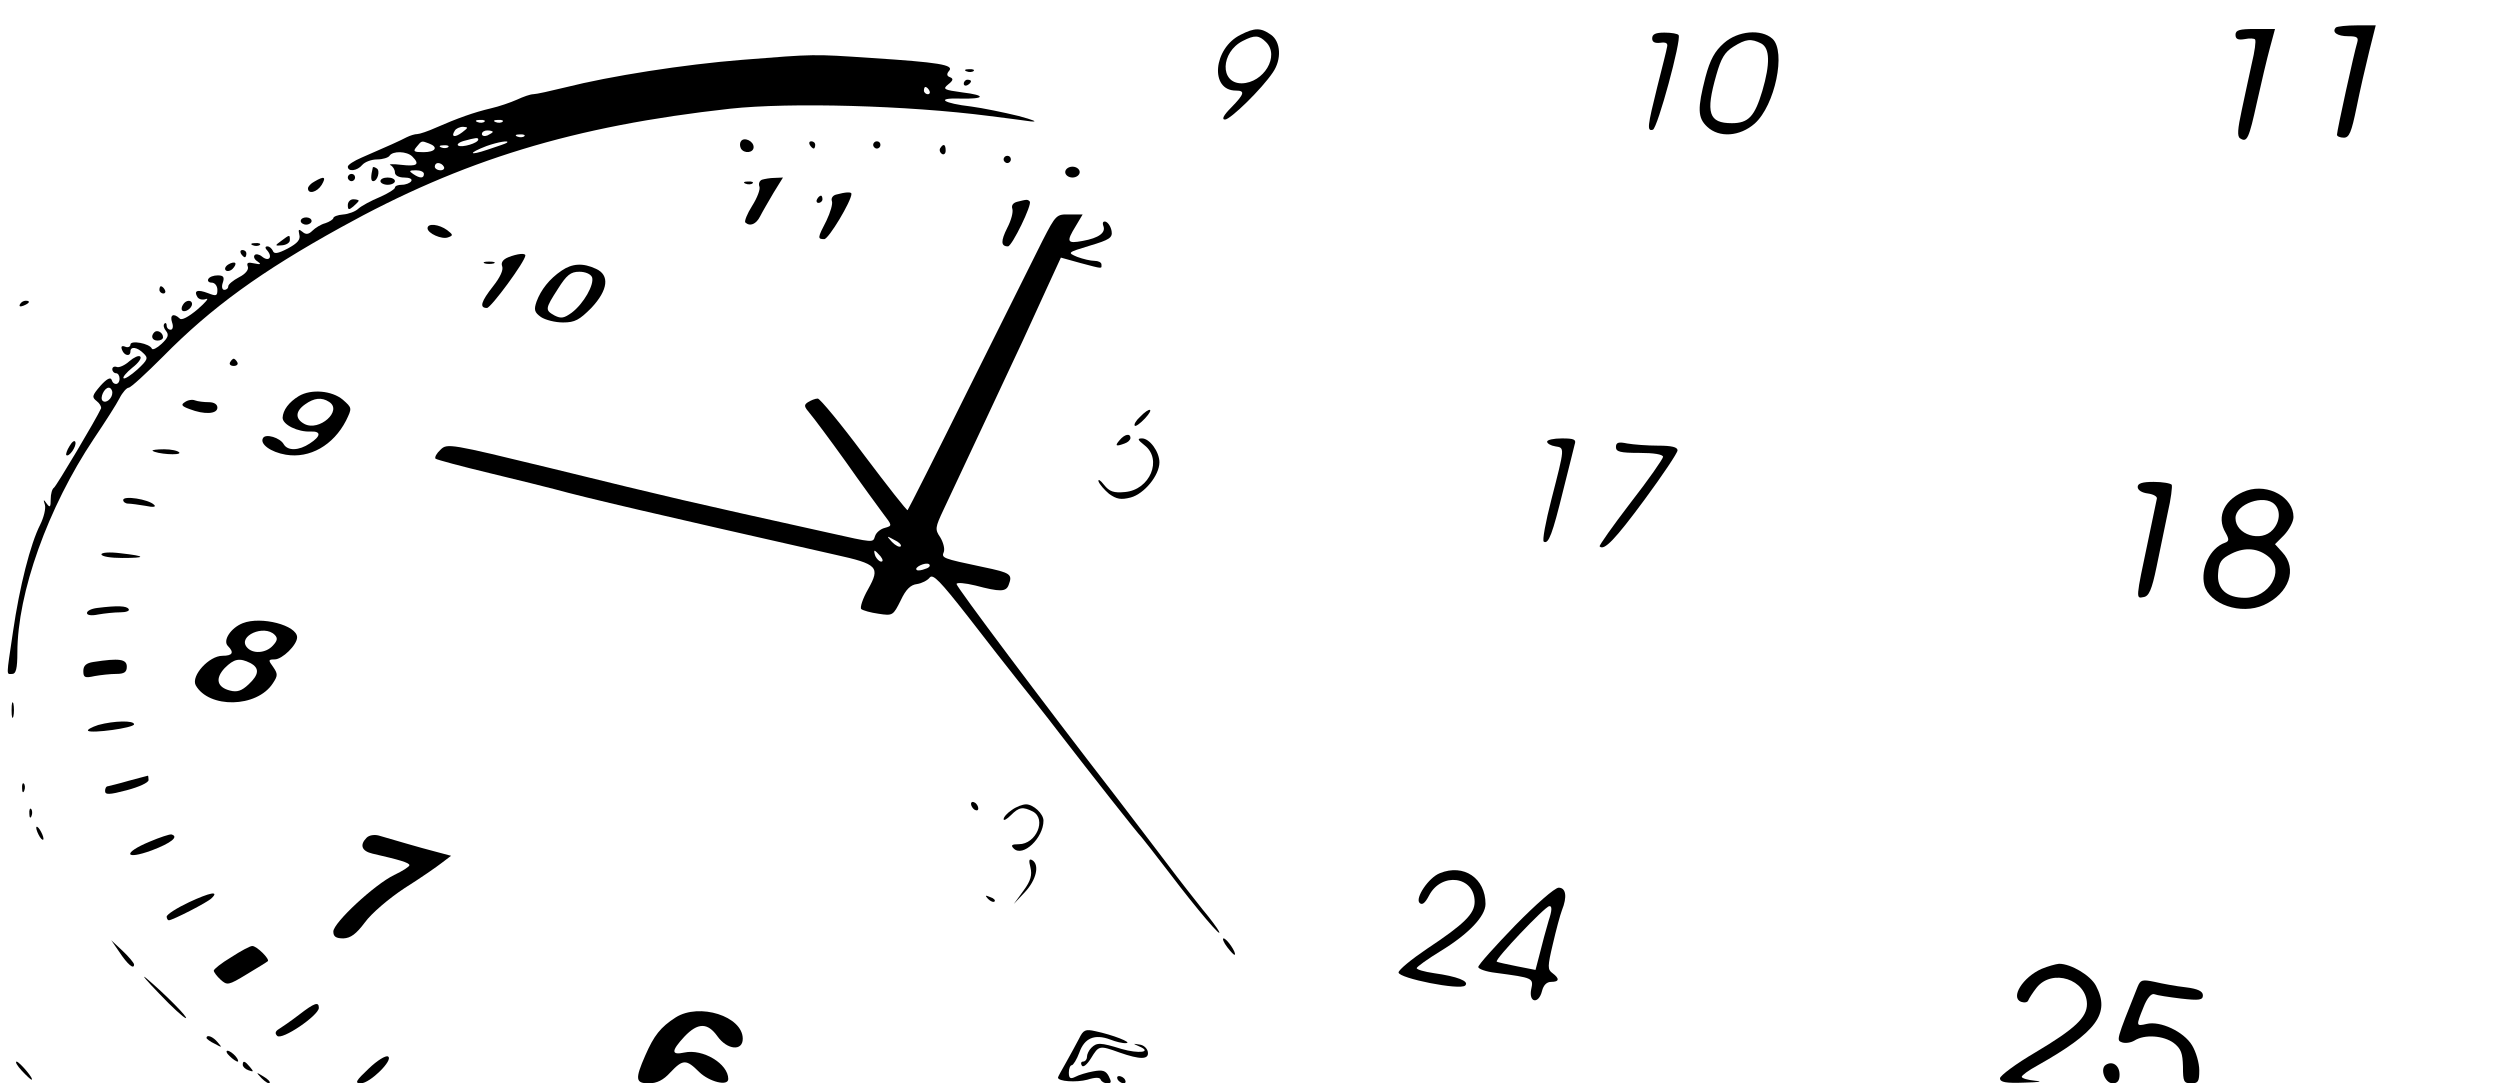 <?xml version="1.0" standalone="no"?>
<!DOCTYPE svg PUBLIC "-//W3C//DTD SVG 20010904//EN"
 "http://www.w3.org/TR/2001/REC-SVG-20010904/DTD/svg10.dtd">
<svg version="1.0" xmlns="http://www.w3.org/2000/svg"
 width="690pt" height="299pt" viewBox="0 0 690 299"
 preserveAspectRatio="xMidYMid meet">

<g transform="translate(0,299) scale(0.1,-0.1)"
fill="#000000" stroke="none">
<path d="M6447 2914 c-12 -13 4 -24 34 -24 24 0 29 -3 25 -17 -8 -25 -56 -244
-56 -255 0 -4 8 -8 19 -8 15 0 21 15 35 83 9 45 25 115 35 155 l18 72 -52 0
c-28 0 -55 -3 -58 -6z"/>
<path d="M3424 2894 c-75 -37 -86 -154 -13 -154 26 0 24 -9 -13 -47 -21 -21
-27 -33 -17 -33 15 0 102 85 132 130 25 36 22 85 -5 104 -28 20 -45 20 -84 0z
m70 -20 c39 -38 -6 -113 -67 -114 -61 0 -58 86 3 117 33 17 45 16 64 -3z"/>
<path d="M6170 2894 c0 -12 7 -15 25 -12 14 3 27 2 29 -1 3 -4 -1 -33 -9 -66
-7 -33 -20 -91 -28 -130 -11 -51 -13 -72 -4 -77 19 -12 24 -1 46 99 12 54 28
122 36 151 l14 52 -55 0 c-43 0 -54 -3 -54 -16z"/>
<path d="M4560 2884 c0 -10 7 -14 23 -12 15 2 21 -1 18 -12 -1 -8 -14 -58 -27
-110 -27 -109 -29 -123 -12 -118 13 5 79 248 71 261 -2 4 -20 7 -39 7 -24 0
-34 -4 -34 -16z"/>
<path d="M4758 2871 c-25 -22 -38 -45 -51 -94 -22 -86 -22 -112 5 -137 33 -31
90 -27 131 9 56 50 87 199 49 234 -31 28 -96 22 -134 -12z m103 -1 c24 -13 25
-56 3 -131 -21 -70 -38 -89 -84 -89 -64 0 -73 28 -43 133 13 46 23 63 47 78
35 22 49 23 77 9z"/>
<path d="M2050 2825 c-164 -13 -366 -45 -489 -76 -41 -10 -81 -19 -89 -19 -8
0 -28 -7 -45 -15 -18 -8 -50 -19 -72 -24 -47 -11 -94 -28 -151 -53 -22 -10
-46 -18 -52 -18 -7 0 -20 -4 -30 -9 -17 -9 -50 -24 -124 -56 -21 -9 -38 -20
-38 -25 0 -15 26 -12 40 5 7 8 25 15 41 15 15 0 31 5 34 10 9 14 48 13 63 -2
22 -22 13 -28 -30 -23 -24 3 -37 2 -30 -1 6 -3 12 -12 12 -20 0 -8 10 -14 26
-14 14 0 23 -4 19 -10 -3 -5 -15 -10 -26 -10 -10 0 -19 -3 -19 -8 0 -4 -19
-16 -42 -26 -24 -10 -50 -24 -59 -32 -8 -8 -28 -15 -42 -16 -15 -1 -27 -6 -27
-10 0 -3 -10 -10 -22 -14 -12 -3 -28 -13 -36 -21 -10 -10 -18 -11 -27 -3 -11
9 -12 7 -9 -7 4 -14 -4 -24 -32 -39 -27 -14 -38 -16 -41 -6 -3 6 -9 12 -15 12
-7 0 -7 -5 1 -13 14 -18 2 -30 -16 -15 -7 6 -17 8 -20 4 -4 -4 -1 -12 7 -17
12 -8 10 -10 -8 -6 -18 4 -22 2 -18 -9 3 -8 -6 -20 -24 -29 -17 -9 -30 -20
-30 -25 0 -6 -5 -10 -11 -10 -6 0 -8 9 -4 20 5 15 2 20 -14 20 -11 0 -23 -4
-26 -10 -3 -5 1 -10 9 -10 9 0 16 -9 16 -20 0 -17 -3 -18 -26 -9 -29 11 -40 7
-29 -11 4 -6 14 -9 24 -5 9 3 -2 -10 -24 -29 -25 -21 -44 -31 -49 -25 -17 16
-28 10 -21 -11 4 -11 2 -20 -4 -20 -6 0 -11 5 -11 12 0 6 -3 8 -6 5 -4 -4 -2
-13 4 -20 9 -11 6 -19 -12 -36 -13 -12 -25 -18 -27 -13 -6 14 -59 24 -59 11 0
-6 -7 -9 -14 -6 -10 4 -13 1 -9 -9 6 -16 23 -19 23 -4 0 15 19 12 36 -5 14
-13 12 -18 -17 -45 -18 -16 -35 -27 -38 -24 -3 3 8 16 24 29 17 13 27 27 22
31 -4 4 -17 -2 -30 -13 -12 -11 -28 -18 -34 -16 -7 3 -13 0 -13 -6 0 -6 5 -11
10 -11 6 0 10 -7 10 -15 0 -18 -17 -20 -22 -3 -3 8 -14 2 -31 -17 -23 -27 -24
-31 -10 -42 8 -6 13 -15 12 -20 -13 -29 -123 -214 -130 -219 -5 -3 -9 -17 -9
-32 0 -22 -2 -24 -11 -12 -9 13 -10 12 -5 -3 3 -10 -3 -35 -13 -55 -27 -53
-57 -171 -75 -295 -19 -129 -19 -117 -2 -117 10 0 14 15 14 59 0 164 84 400
211 590 31 46 63 96 71 112 8 16 20 29 25 29 6 0 48 39 95 86 134 136 271 235
490 356 337 187 643 280 1075 328 166 18 490 9 715 -20 41 -5 93 -12 115 -15
22 -2 7 4 -34 15 -41 10 -100 22 -130 26 -78 9 -100 24 -33 22 71 -2 76 9 8
17 -51 7 -55 9 -39 22 14 11 15 16 5 20 -9 3 -10 9 -2 18 13 16 -29 23 -215
35 -163 11 -153 11 -355 -5z m515 -85 c3 -5 1 -10 -4 -10 -6 0 -11 5 -11 10 0
6 2 10 4 10 3 0 8 -4 11 -10z m-1228 -86 c-3 -3 -12 -4 -19 -1 -8 3 -5 6 6 6
11 1 17 -2 13 -5z m50 0 c-3 -3 -12 -4 -19 -1 -8 3 -5 6 6 6 11 1 17 -2 13 -5z
m-111 -29 c-21 -16 -32 -13 -21 4 3 6 14 11 23 11 15 -1 15 -2 -2 -15z m84 1
c0 -2 -7 -6 -15 -10 -8 -3 -15 -1 -15 4 0 6 7 10 15 10 8 0 15 -2 15 -4z m87
-12 c-3 -3 -12 -4 -19 -1 -8 3 -5 6 6 6 11 1 17 -2 13 -5z m-127 -9 c0 -10
-45 -23 -55 -17 -5 3 1 9 15 13 33 9 40 10 40 4z m-136 -11 c27 -10 18 -24
-15 -24 -27 0 -30 2 -19 15 14 17 13 17 34 9z m215 2 c-2 -2 -26 -10 -53 -19
-53 -18 -55 -10 -3 10 31 11 65 17 56 9z m-162 -12 c-3 -3 -12 -4 -19 -1 -8 3
-5 6 6 6 11 1 17 -2 13 -5z m-12 -54 c3 -5 -1 -10 -9 -10 -9 0 -16 5 -16 10 0
6 4 10 9 10 6 0 13 -4 16 -10z m-55 -20 c0 -13 -11 -13 -30 0 -12 8 -11 10 8
10 12 0 22 -4 22 -10z m-860 -604 c0 -16 -18 -31 -27 -22 -8 8 5 36 17 36 5 0
10 -6 10 -14z"/>
<path d="M2668 2793 c7 -3 16 -2 19 1 4 3 -2 6 -13 5 -11 0 -14 -3 -6 -6z"/>
<path d="M2660 2759 c0 -5 5 -7 10 -4 6 3 10 8 10 11 0 2 -4 4 -10 4 -5 0 -10
-5 -10 -11z"/>
<path d="M2045 2600 c-4 -6 -3 -14 0 -20 9 -15 35 -12 35 4 0 17 -27 29 -35
16z"/>
<path d="M2235 2590 c3 -5 8 -10 11 -10 2 0 4 5 4 10 0 6 -5 10 -11 10 -5 0
-7 -4 -4 -10z"/>
<path d="M2410 2590 c0 -5 5 -10 10 -10 6 0 10 5 10 10 0 6 -4 10 -10 10 -5 0
-10 -4 -10 -10z"/>
<path d="M2595 2581 c-3 -5 -1 -12 5 -16 5 -3 10 1 10 9 0 18 -6 21 -15 7z"/>
<path d="M2770 2550 c0 -5 5 -10 10 -10 6 0 10 5 10 10 0 6 -4 10 -10 10 -5 0
-10 -4 -10 -10z"/>
<path d="M1029 2528 c-6 -25 -6 -38 1 -38 12 0 20 29 10 35 -6 4 -10 5 -11 3z"/>
<path d="M2940 2515 c0 -8 9 -15 20 -15 11 0 20 7 20 15 0 8 -9 15 -20 15 -11
0 -20 -7 -20 -15z"/>
<path d="M960 2500 c0 -5 5 -10 10 -10 6 0 10 5 10 10 0 6 -4 10 -10 10 -5 0
-10 -4 -10 -10z"/>
<path d="M868 2489 c-10 -5 -18 -14 -18 -19 0 -17 25 -11 38 10 13 22 7 25
-20 9z"/>
<path d="M1050 2490 c0 -5 9 -10 20 -10 11 0 20 5 20 10 0 6 -9 10 -20 10 -11
0 -20 -4 -20 -10z"/>
<path d="M2103 2494 c-7 -3 -10 -11 -7 -19 3 -7 -6 -31 -20 -53 -14 -22 -22
-43 -19 -46 13 -12 30 -5 41 17 6 12 23 41 37 65 l26 42 -23 -1 c-13 0 -28 -3
-35 -5z"/>
<path d="M2058 2483 c7 -3 16 -2 19 1 4 3 -2 6 -13 5 -11 0 -14 -3 -6 -6z"/>
<path d="M2308 2453 c-9 -2 -15 -10 -12 -18 3 -7 -4 -31 -15 -54 -25 -48 -25
-51 -6 -51 12 0 75 105 75 125 0 6 -16 5 -42 -2z"/>
<path d="M2255 2440 c-3 -5 -1 -10 4 -10 6 0 11 5 11 10 0 6 -2 10 -4 10 -3 0
-8 -4 -11 -10z"/>
<path d="M960 2424 c0 -14 3 -14 15 -4 8 7 15 14 15 16 0 2 -7 4 -15 4 -8 0
-15 -7 -15 -16z"/>
<path d="M2807 2433 c-11 -3 -16 -10 -13 -19 3 -9 -3 -32 -14 -53 -18 -36 -18
-51 2 -51 11 0 68 117 60 124 -6 6 -7 6 -35 -1z"/>
<path d="M2878 2327 c-20 -40 -111 -223 -203 -407 -91 -184 -168 -336 -170
-338 -2 -2 -56 67 -120 152 -64 86 -122 156 -128 156 -7 0 -19 -5 -27 -10 -12
-8 -11 -12 6 -32 11 -13 55 -72 98 -132 42 -60 89 -124 103 -143 26 -34 26
-34 5 -40 -12 -3 -24 -13 -27 -23 -6 -18 -1 -19 -130 10 -401 89 -411 91 -770
179 -272 66 -281 68 -299 50 -11 -10 -17 -21 -14 -25 4 -3 71 -21 150 -40 79
-19 159 -39 178 -44 87 -24 280 -69 775 -181 118 -26 125 -34 91 -95 -15 -26
-23 -51 -19 -55 5 -4 26 -10 48 -13 39 -6 40 -5 61 37 14 30 27 43 45 45 13 2
29 10 35 18 9 11 29 -10 105 -107 52 -67 114 -147 139 -178 25 -31 77 -96 115
-146 81 -105 217 -278 225 -285 3 -3 38 -48 78 -100 75 -99 149 -186 136 -160
-4 8 -24 35 -45 60 -20 25 -64 81 -97 125 -33 44 -97 127 -141 185 -206 266
-441 580 -441 588 0 5 23 3 52 -4 68 -18 85 -18 92 2 11 29 6 33 -71 49 -114
24 -115 25 -108 42 3 9 -2 27 -10 40 -15 22 -14 27 9 76 66 140 196 418 219
467 14 30 43 94 65 142 l40 87 54 -15 c64 -17 58 -16 58 -4 0 6 -9 10 -19 10
-11 0 -32 5 -48 11 -28 12 -27 12 35 31 54 16 63 22 60 40 -2 12 -9 23 -16 26
-7 2 -10 -2 -7 -11 8 -19 -12 -34 -57 -42 -43 -8 -46 -3 -19 41 l19 32 -37 0
c-35 1 -37 -1 -73 -71z m-392 -845 c-4 -3 -14 2 -24 12 -16 18 -16 18 6 6 13
-6 21 -14 18 -18z m-56 -27 c7 -9 8 -15 2 -15 -5 0 -12 7 -16 15 -3 8 -4 15
-2 15 2 0 9 -7 16 -15z m124 -35 c-10 -4 -21 -6 -24 -3 -8 7 24 22 34 16 5 -4
1 -10 -10 -13z"/>
<path d="M830 2380 c0 -5 7 -10 15 -10 8 0 15 5 15 10 0 6 -7 10 -15 10 -8 0
-15 -4 -15 -10z"/>
<path d="M1180 2360 c0 -14 40 -32 57 -25 14 5 14 7 -3 20 -22 16 -54 20 -54
5z"/>
<path d="M776 2325 c-18 -13 -18 -14 3 -12 11 1 21 7 21 14 0 16 0 16 -24 -2z"/>
<path d="M698 2313 c7 -3 16 -2 19 1 4 3 -2 6 -13 5 -11 0 -14 -3 -6 -6z"/>
<path d="M665 2290 c3 -5 8 -10 11 -10 2 0 4 5 4 10 0 6 -5 10 -11 10 -5 0 -7
-4 -4 -10z"/>
<path d="M1403 2280 c-15 -6 -21 -15 -17 -25 4 -10 -6 -31 -25 -55 -33 -42
-39 -60 -17 -60 11 0 106 129 106 145 0 7 -22 5 -47 -5z"/>
<path d="M630 2260 c-8 -5 -11 -12 -7 -16 4 -4 13 -2 19 4 6 6 10 14 7 16 -2
3 -11 1 -19 -4z"/>
<path d="M1338 2263 c6 -2 18 -2 25 0 6 3 1 5 -13 5 -14 0 -19 -2 -12 -5z"/>
<path d="M1550 2243 c-34 -23 -57 -53 -69 -85 -8 -23 -6 -30 12 -43 12 -8 39
-15 61 -15 33 0 45 7 78 40 47 50 51 91 13 108 -36 17 -66 15 -95 -5z m84 -18
c7 -20 -23 -73 -56 -98 -21 -15 -29 -17 -47 -8 -27 15 -27 18 9 74 24 38 35
47 59 47 16 0 31 -6 35 -15z"/>
<path d="M440 2190 c0 -5 5 -10 11 -10 5 0 7 5 4 10 -3 6 -8 10 -11 10 -2 0
-4 -4 -4 -10z"/>
<path d="M55 2150 c-3 -6 1 -7 9 -4 18 7 21 14 7 14 -6 0 -13 -4 -16 -10z"/>
<path d="M505 2149 c-4 -6 -5 -13 -2 -16 7 -7 27 6 27 18 0 12 -17 12 -25 -2z"/>
<path d="M426 2073 c-11 -11 -6 -23 9 -23 8 0 15 4 15 9 0 13 -16 22 -24 14z"/>
<path d="M635 1990 c-3 -5 1 -10 10 -10 9 0 13 5 10 10 -3 6 -8 10 -10 10 -2
0 -7 -4 -10 -10z"/>
<path d="M825 1897 c-28 -17 -44 -39 -45 -60 0 -19 42 -40 78 -38 29 1 28 -13
-3 -33 -30 -20 -61 -21 -72 -2 -10 18 -50 30 -57 17 -10 -16 21 -39 63 -46 66
-11 131 26 166 94 17 35 17 35 -9 58 -30 25 -87 30 -121 10z m83 -16 c39 -24
-27 -83 -68 -61 -26 14 -25 35 2 54 25 18 46 20 66 7z"/>
<path d="M510 1880 c-11 -7 -9 -11 13 -19 41 -16 77 -14 77 4 0 9 -9 15 -24
15 -13 0 -30 2 -38 5 -7 3 -20 1 -28 -5z"/>
<path d="M3146 1839 c-11 -10 -17 -21 -14 -24 2 -3 15 6 28 20 27 29 14 33
-14 4z"/>
<path d="M3090 1775 c-14 -16 -10 -18 14 -9 9 3 16 10 16 15 0 14 -16 11 -30
-6z"/>
<path d="M192 1759 c-7 -11 -11 -23 -9 -25 7 -7 29 24 25 36 -2 6 -9 1 -16
-11z"/>
<path d="M3159 1761 c50 -39 15 -123 -54 -129 -31 -3 -43 1 -58 20 -10 13 -17
17 -15 9 3 -8 16 -23 29 -34 21 -15 33 -17 60 -10 37 10 79 61 79 97 0 29 -27
66 -48 66 -14 0 -12 -4 7 -19z"/>
<path d="M4270 1771 c0 -5 10 -11 23 -13 26 -4 26 -2 -11 -146 -16 -62 -26
-115 -21 -117 13 -8 24 22 53 140 15 61 30 118 32 128 5 14 -1 17 -35 17 -23
0 -41 -4 -41 -9z"/>
<path d="M4460 1756 c0 -13 12 -16 65 -16 39 0 65 -4 65 -11 0 -5 -40 -63 -90
-127 -49 -64 -87 -118 -85 -120 12 -13 42 18 124 129 50 68 91 129 91 136 0 9
-16 13 -54 13 -29 0 -68 3 -85 6 -24 5 -31 3 -31 -10z"/>
<path d="M421 1746 c10 -9 79 -14 74 -5 -4 5 -22 9 -42 9 -20 0 -34 -2 -32 -4z"/>
<path d="M5900 1646 c0 -9 12 -16 28 -18 15 -2 26 -8 25 -14 -1 -6 -12 -58
-24 -115 -35 -165 -34 -161 -13 -157 15 2 23 20 36 83 9 44 23 111 31 150 9
38 13 73 11 77 -3 4 -25 8 -50 8 -31 0 -44 -4 -44 -14z"/>
<path d="M6201 1636 c-60 -21 -86 -71 -58 -117 10 -18 9 -23 -2 -27 -41 -14
-68 -71 -57 -117 14 -53 101 -83 164 -55 70 32 94 100 51 146 l-20 22 25 25
c14 15 26 37 26 50 0 54 -69 93 -129 73z m77 -38 c17 -17 15 -48 -5 -70 -32
-36 -103 -14 -103 32 0 39 79 67 108 38z m-15 -146 c43 -38 0 -112 -67 -112
-51 0 -78 25 -74 68 2 31 9 40 37 54 38 19 75 15 104 -10z"/>
<path d="M340 1610 c0 -5 6 -10 14 -10 7 0 29 -3 47 -6 23 -5 31 -3 24 3 -15
15 -85 26 -85 13z"/>
<path d="M280 1460 c0 -6 26 -10 57 -10 68 0 67 5 -4 13 -31 4 -53 2 -53 -3z"/>
<path d="M268 1312 c-16 -2 -28 -8 -28 -14 0 -6 12 -8 31 -4 17 3 45 6 61 6
16 0 27 4 23 9 -5 9 -31 10 -87 3z"/>
<path d="M670 1270 c-33 -13 -56 -48 -41 -63 18 -18 13 -27 -15 -27 -37 0 -87
-55 -74 -81 36 -65 169 -63 213 5 14 21 14 26 1 45 -14 19 -14 21 4 21 21 0
62 40 62 61 0 33 -99 59 -150 39z m88 -32 c9 -9 8 -16 -5 -30 -19 -21 -56 -24
-72 -4 -25 31 48 63 77 34z m-67 -78 c26 -14 24 -32 -5 -59 -19 -18 -32 -22
-51 -17 -36 9 -42 33 -15 62 26 26 41 29 71 14z"/>
<path d="M258 1163 c-20 -3 -28 -10 -28 -25 0 -18 4 -20 31 -14 17 3 44 6 60
6 22 0 29 5 29 20 0 21 -21 24 -92 13z"/>
<path d="M32 1030 c0 -19 2 -27 5 -17 2 9 2 25 0 35 -3 9 -5 1 -5 -18z"/>
<path d="M271 989 c-18 -6 -31 -13 -28 -16 9 -8 127 8 127 18 0 11 -55 10 -99
-2z"/>
<path d="M355 835 c-27 -8 -53 -14 -57 -15 -5 0 -8 -6 -8 -13 0 -11 11 -11 60
2 34 9 60 21 60 28 0 7 -1 13 -2 12 -2 0 -25 -7 -53 -14z"/>
<path d="M61 814 c0 -11 3 -14 6 -6 3 7 2 16 -1 19 -3 4 -6 -2 -5 -13z"/>
<path d="M2680 771 c0 -5 5 -13 10 -16 6 -3 10 -2 10 4 0 5 -4 13 -10 16 -5 3
-10 2 -10 -4z"/>
<path d="M2792 754 c-12 -8 -22 -19 -22 -25 0 -5 9 0 20 11 23 23 33 24 61 10
38 -21 9 -90 -39 -90 -20 0 -23 -3 -14 -12 25 -25 82 29 82 77 0 19 -28 45
-48 45 -10 0 -28 -7 -40 -16z"/>
<path d="M81 744 c0 -11 3 -14 6 -6 3 7 2 16 -1 19 -3 4 -6 -2 -5 -13z"/>
<path d="M100 705 c0 -5 5 -17 10 -25 5 -8 10 -10 10 -5 0 6 -5 17 -10 25 -5
8 -10 11 -10 5z"/>
<path d="M413 667 c-75 -31 -70 -52 6 -24 53 20 76 38 54 44 -4 1 -32 -8 -60
-20z"/>
<path d="M1012 678 c-20 -20 -14 -37 16 -44 74 -17 102 -25 102 -32 0 -4 -19
-16 -42 -27 -54 -26 -168 -132 -168 -156 0 -14 7 -19 28 -19 20 1 35 12 59 44
18 25 66 66 110 95 43 27 89 59 103 70 l25 19 -45 12 c-43 11 -110 31 -155 44
-12 3 -26 1 -33 -6z"/>
<path d="M2844 596 c5 -21 1 -37 -19 -64 l-27 -37 31 33 c31 33 41 75 20 88
-9 5 -10 -1 -5 -20z"/>
<path d="M3974 580 c-31 -12 -69 -69 -56 -82 7 -7 15 -1 26 20 34 66 126 54
126 -17 0 -33 -28 -61 -132 -130 -43 -29 -78 -58 -78 -65 0 -16 170 -50 184
-36 12 12 -22 25 -86 34 -27 4 -48 10 -48 14 1 4 30 25 66 47 77 47 124 96
124 130 0 71 -60 112 -126 85z"/>
<path d="M4182 436 c-56 -58 -102 -109 -102 -115 0 -5 21 -13 48 -16 104 -14
105 -14 98 -46 -7 -37 21 -41 30 -4 4 16 13 25 25 25 23 0 24 9 4 24 -14 10
-14 18 1 81 9 39 20 80 25 93 15 37 11 62 -9 62 -11 0 -64 -47 -120 -104z m92
12 c-7 -24 -18 -64 -24 -89 l-12 -46 -51 10 c-29 6 -54 11 -56 13 -6 6 133
152 145 153 8 1 8 -11 -2 -41z"/>
<path d="M522 500 c-34 -16 -62 -34 -62 -40 0 -5 3 -10 6 -10 10 0 108 50 118
61 22 21 -4 16 -62 -11z"/>
<path d="M2727 509 c7 -7 15 -10 18 -7 3 3 -2 9 -12 12 -14 6 -15 5 -6 -5z"/>
<path d="M3387 376 c10 -13 19 -23 21 -21 5 5 -22 45 -31 45 -4 0 0 -11 10
-24z"/>
<path d="M329 363 c23 -35 41 -50 41 -35 0 4 -14 21 -32 38 l-31 29 22 -32z"/>
<path d="M638 348 c-27 -16 -48 -33 -48 -37 0 -4 9 -16 19 -25 18 -16 21 -16
72 15 30 18 56 34 58 36 7 5 -31 43 -43 42 -6 0 -32 -14 -58 -31z"/>
<path d="M5635 316 c-52 -23 -87 -79 -57 -91 9 -3 18 -2 20 4 2 5 12 21 23 35
43 54 138 23 139 -45 0 -37 -32 -68 -143 -134 -53 -31 -97 -64 -97 -71 0 -11
16 -14 68 -12 41 1 52 3 30 5 -21 2 -38 7 -38 11 0 4 19 18 43 31 165 93 202
144 162 220 -15 29 -69 61 -102 61 -10 -1 -31 -7 -48 -14z"/>
<path d="M440 247 c35 -37 68 -67 73 -67 8 0 -56 65 -109 110 -16 13 0 -6 36
-43z"/>
<path d="M5900 267 c-60 -150 -59 -148 -43 -154 9 -3 24 -1 34 5 28 18 81 14
109 -7 20 -16 24 -28 25 -65 0 -41 2 -46 23 -46 19 0 22 5 22 36 0 20 -9 51
-20 69 -23 38 -88 68 -125 59 -30 -7 -30 -6 -9 46 10 26 22 39 30 36 7 -3 40
-8 73 -12 52 -6 61 -4 61 9 0 11 -14 18 -47 22 -27 3 -65 10 -86 15 -34 7 -39
6 -47 -13z"/>
<path d="M825 189 c-22 -17 -47 -34 -55 -39 -10 -6 -12 -12 -5 -19 13 -13 114
56 115 77 0 18 -11 15 -55 -19z"/>
<path d="M1865 182 c-42 -27 -60 -50 -84 -105 -29 -66 -27 -77 10 -77 22 0 40
9 59 30 35 37 44 37 80 1 28 -27 80 -40 80 -19 0 42 -70 84 -121 73 -37 -8
-37 4 0 44 37 39 64 39 91 1 27 -38 70 -42 70 -7 0 62 -120 100 -185 59z"/>
<path d="M2978 123 c-8 -15 -24 -45 -36 -66 -12 -21 -22 -39 -22 -41 0 -11 51
-14 81 -6 22 7 35 7 37 0 2 -5 10 -10 18 -10 12 0 12 4 4 20 -8 15 -17 18 -43
13 -17 -3 -40 -10 -49 -15 -14 -7 -18 -4 -18 12 0 11 4 20 8 20 4 0 14 16 21
35 14 40 42 52 85 36 15 -6 35 -11 44 -10 19 1 -37 23 -85 33 -27 6 -33 4 -45
-21z"/>
<path d="M570 125 c0 -2 10 -10 23 -16 20 -11 21 -11 8 4 -13 16 -31 23 -31
12z"/>
<path d="M3012 98 c-7 -7 -12 -18 -12 -25 0 -7 -5 -13 -11 -13 -5 0 -7 -5 -3
-11 3 -6 14 2 25 20 22 36 23 36 79 16 57 -20 82 -20 78 2 -2 10 -12 19 -23
20 -19 3 -19 3 -1 -5 38 -16 -1 -21 -49 -7 -58 18 -68 18 -83 3z"/>
<path d="M634 75 c8 -8 18 -15 22 -15 3 0 1 7 -6 15 -7 8 -17 15 -22 15 -5 0
-3 -7 6 -15z"/>
<path d="M1018 41 c-36 -34 -40 -41 -22 -41 25 0 91 65 75 74 -6 4 -30 -11
-53 -33z"/>
<path d="M60 35 c13 -14 25 -25 27 -25 9 0 -33 49 -41 50 -5 0 1 -11 14 -25z"/>
<path d="M670 51 c0 -5 7 -12 16 -15 14 -5 15 -4 4 9 -14 17 -20 19 -20 6z"/>
<path d="M5812 51 c-17 -11 -2 -51 19 -51 13 0 19 7 19 24 0 25 -19 39 -38 27z"/>
<path d="M722 14 c10 -10 20 -16 22 -13 3 3 -5 11 -17 18 -21 13 -21 12 -5 -5z"/>
<path d="M3085 10 c3 -5 11 -10 16 -10 6 0 7 5 4 10 -3 6 -11 10 -16 10 -6 0
-7 -4 -4 -10z"/>
</g>
</svg>
